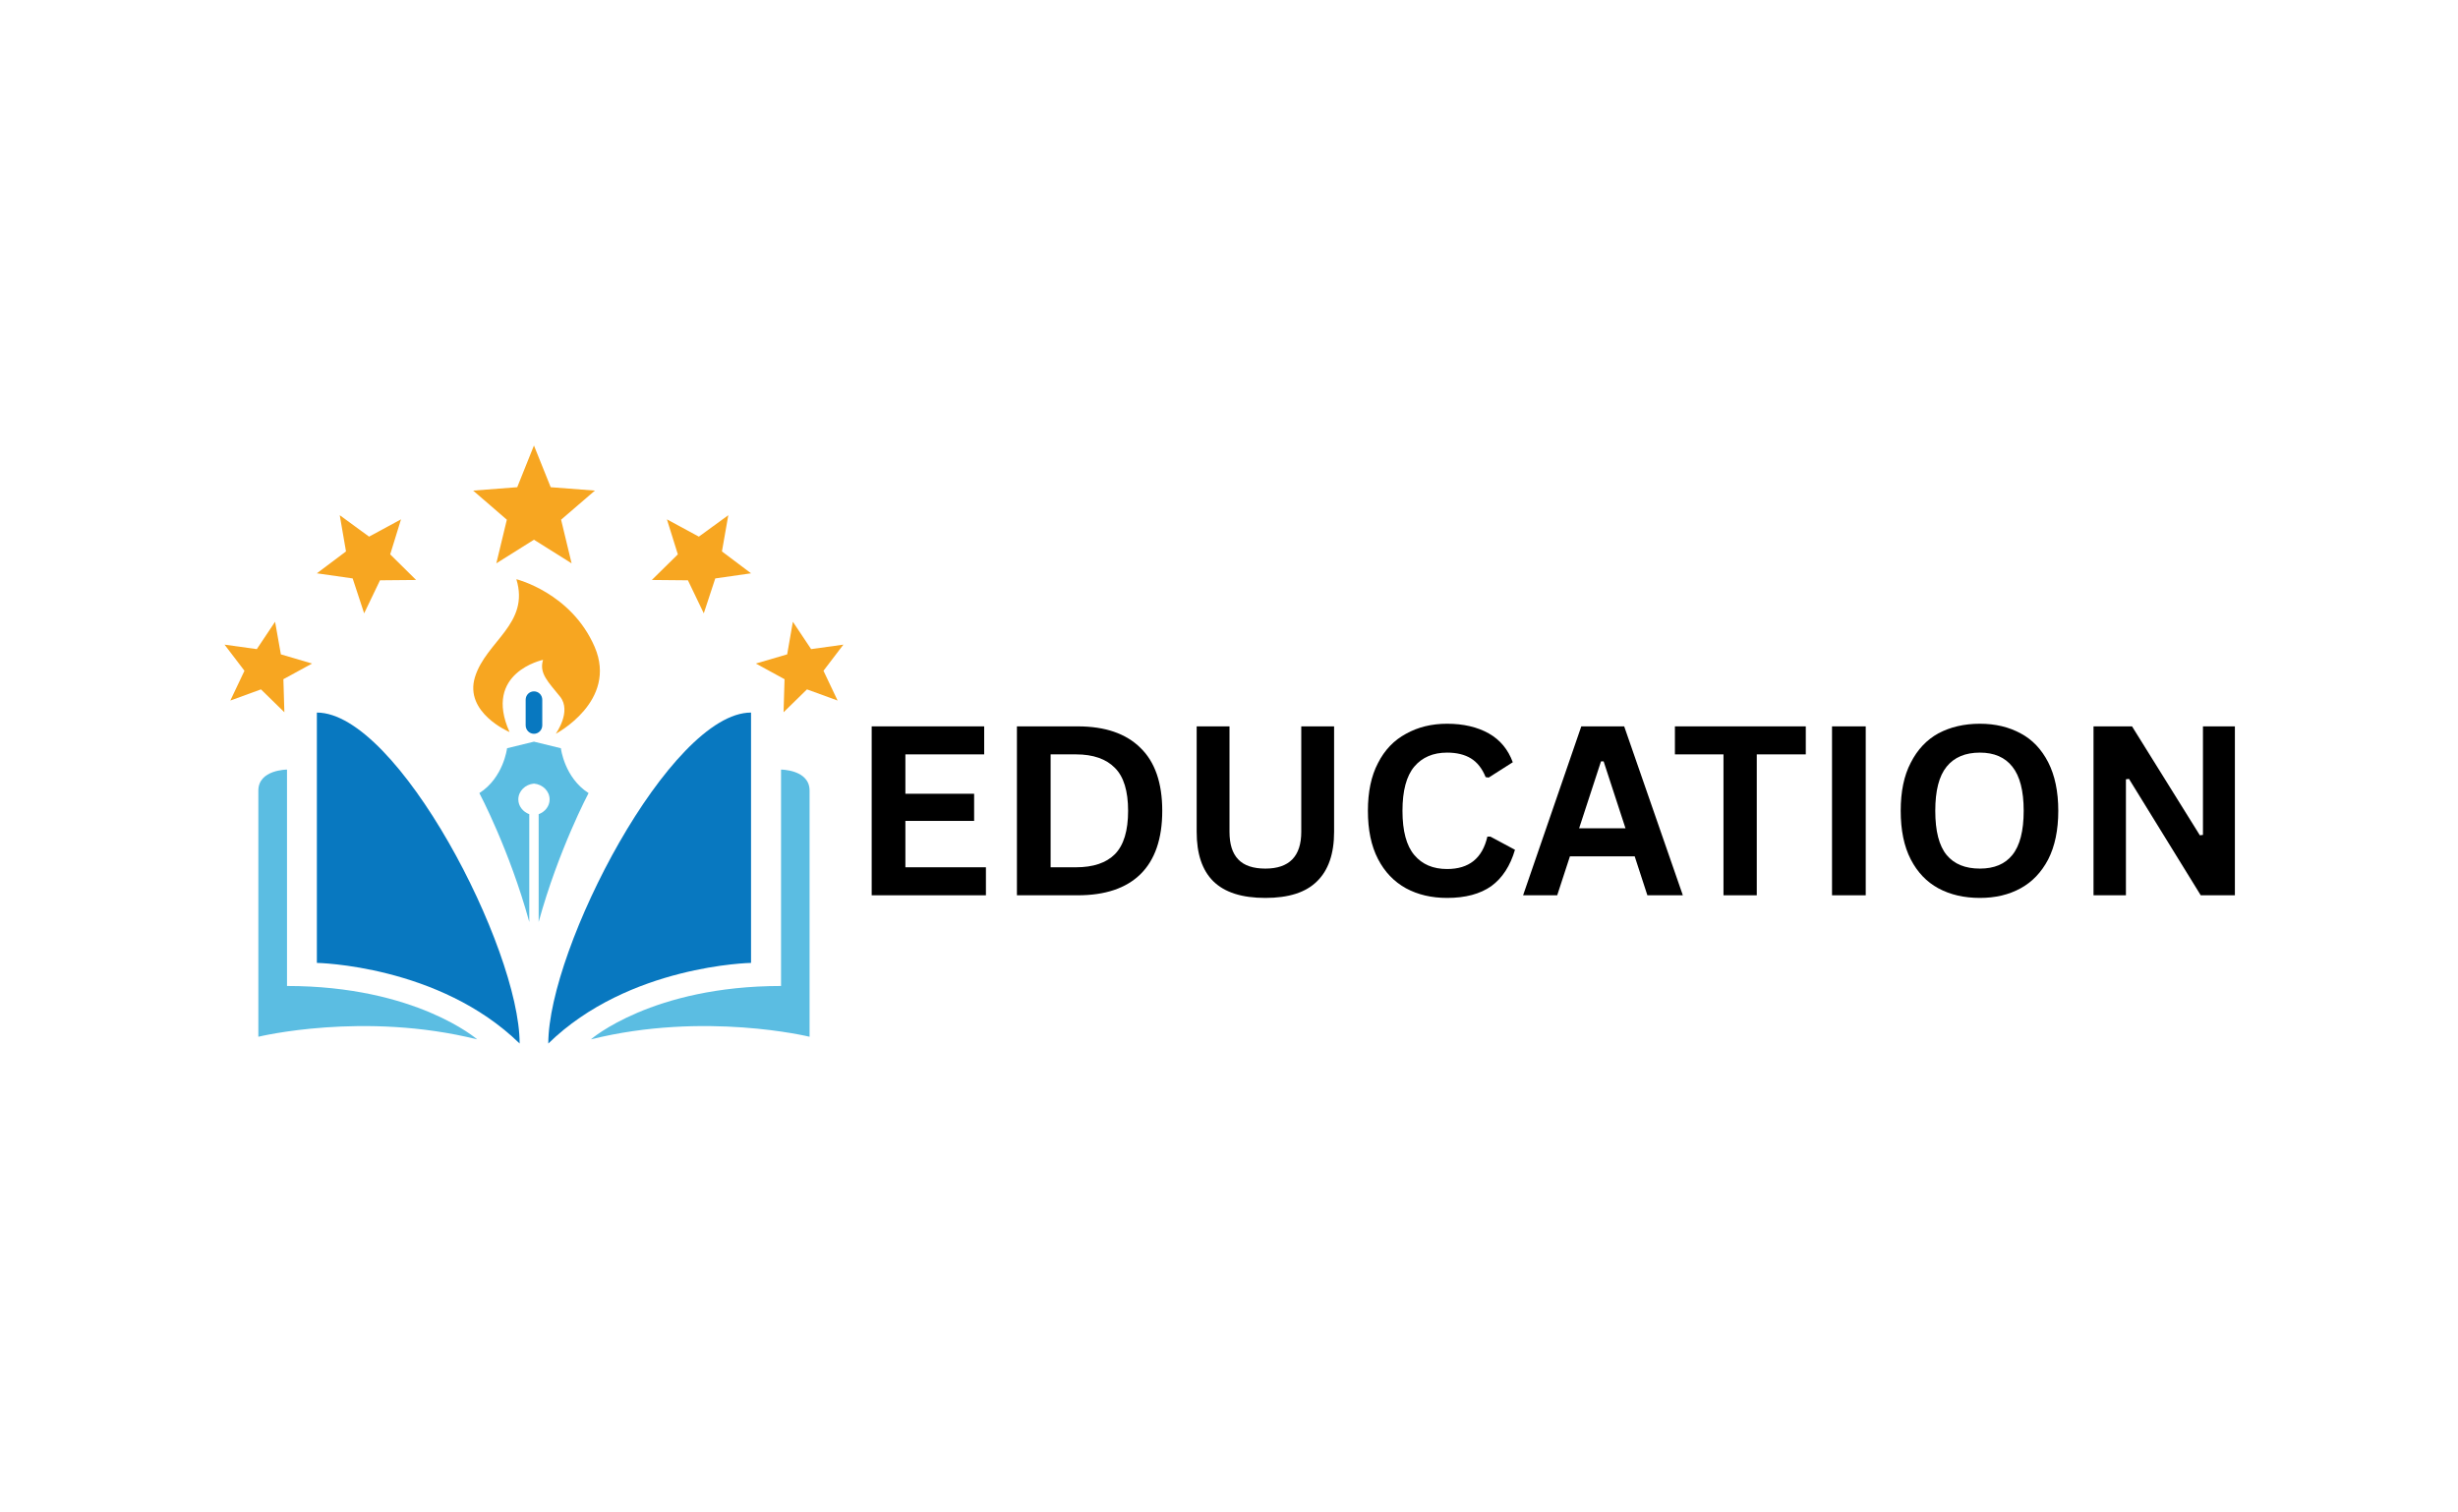 <svg xmlns="http://www.w3.org/2000/svg" xmlns:xlink="http://www.w3.org/1999/xlink" width="117" zoomAndPan="magnify" viewBox="0 0 87.75 54" height="72" preserveAspectRatio="xMidYMid meet" version="1.2"><defs><clipPath id="6e6aac7573"><path d="M 9 27 L 18 27 L 18 37.262 L 9 37.262 Z M 9 27 "/></clipPath><clipPath id="aed49a72c7"><path d="M 21 27 L 29 27 L 29 37.262 L 21 37.262 Z M 21 27 "/></clipPath><clipPath id="2ebf76e3d9"><path d="M 19 25 L 27 25 L 27 37.262 L 19 37.262 Z M 19 25 "/></clipPath><clipPath id="a66594fb85"><path d="M 11 25 L 19 25 L 19 37.262 L 11 37.262 Z M 11 25 "/></clipPath><clipPath id="080b8a68b9"><path d="M 16 15.906 L 22 15.906 L 22 21 L 16 21 Z M 16 15.906 "/></clipPath><clipPath id="a5cdc1bf94"><path d="M 26 22 L 30.109 22 L 30.109 26 L 26 26 Z M 26 22 "/></clipPath><clipPath id="b3e4614eb1"><path d="M 8.016 22 L 12 22 L 12 26 L 8.016 26 Z M 8.016 22 "/></clipPath></defs><g id="c67252b1a3"><g clip-rule="nonzero" clip-path="url(#6e6aac7573)"><path style=" stroke:none;fill-rule:evenodd;fill:#5bbde2;fill-opacity:1;" d="M 17.035 37.109 C 17.035 37.109 14.852 35.203 10.246 35.203 L 10.246 27.477 C 10.246 27.477 9.223 27.477 9.223 28.227 C 9.223 28.973 9.223 37.016 9.223 37.016 C 9.223 37.016 12.973 36.098 17.035 37.109 Z M 17.035 37.109 "/></g><g clip-rule="nonzero" clip-path="url(#aed49a72c7)"><path style=" stroke:none;fill-rule:evenodd;fill:#5bbde2;fill-opacity:1;" d="M 21.094 37.109 C 21.094 37.109 23.277 35.203 27.883 35.203 L 27.883 27.477 C 27.883 27.477 28.902 27.477 28.902 28.227 C 28.902 28.973 28.902 37.016 28.902 37.016 C 28.902 37.016 25.152 36.098 21.094 37.109 Z M 21.094 37.109 "/></g><path style=" stroke:none;fill-rule:evenodd;fill:#f7a621;fill-opacity:1;" d="M 18.191 26.137 C 18.191 26.137 16.562 25.449 16.957 24.172 C 17.352 22.895 18.922 22.273 18.434 20.68 C 18.434 20.68 20.395 21.164 21.23 23.098 C 22.062 25.035 19.84 26.199 19.84 26.199 C 19.84 26.199 20.418 25.402 19.996 24.875 C 19.574 24.348 19.238 24.043 19.387 23.559 C 19.387 23.559 17.234 24.008 18.191 26.137 Z M 18.191 26.137 "/><g clip-rule="nonzero" clip-path="url(#2ebf76e3d9)"><path style=" stroke:none;fill-rule:evenodd;fill:#0878c0;fill-opacity:1;" d="M 19.574 37.258 C 19.574 33.848 23.93 25.441 26.812 25.441 L 26.812 34.379 C 26.812 34.379 22.445 34.453 19.574 37.258 Z M 19.574 37.258 "/></g><path style=" stroke:none;fill-rule:evenodd;fill:#5bbde2;fill-opacity:1;" d="M 18.895 29.07 C 18.668 28.984 18.504 28.781 18.504 28.543 C 18.504 28.246 18.75 28.004 19.062 27.977 C 19.375 28.004 19.621 28.246 19.621 28.543 C 19.621 28.781 19.461 28.984 19.23 29.07 L 19.23 32.918 C 19.938 30.34 21.012 28.316 21.012 28.316 C 20.148 27.766 20.023 26.715 20.023 26.715 L 19.062 26.48 L 18.102 26.715 C 18.102 26.715 17.977 27.766 17.113 28.316 C 17.113 28.316 18.188 30.34 18.895 32.918 Z M 18.895 29.07 "/><g clip-rule="nonzero" clip-path="url(#a66594fb85)"><path style=" stroke:none;fill-rule:evenodd;fill:#0878c0;fill-opacity:1;" d="M 18.551 37.258 C 18.551 33.848 14.195 25.441 11.312 25.441 L 11.312 34.379 C 11.312 34.379 15.68 34.453 18.551 37.258 Z M 18.551 37.258 "/></g><path style=" stroke:none;fill-rule:evenodd;fill:#0878c0;fill-opacity:1;" d="M 19.062 24.684 C 19.227 24.684 19.359 24.816 19.359 24.984 L 19.359 25.895 C 19.359 26.062 19.227 26.199 19.062 26.199 C 18.898 26.199 18.766 26.062 18.766 25.895 L 18.766 24.984 C 18.766 24.816 18.898 24.684 19.062 24.684 Z M 19.062 24.684 "/><g clip-rule="nonzero" clip-path="url(#080b8a68b9)"><path style=" stroke:none;fill-rule:evenodd;fill:#f7a621;fill-opacity:1;" d="M 19.062 15.906 L 19.66 17.395 L 21.238 17.516 L 20.031 18.555 L 20.406 20.113 L 19.062 19.27 L 17.719 20.113 L 18.094 18.555 L 16.891 17.516 L 18.465 17.395 Z M 19.062 15.906 "/></g><path style=" stroke:none;fill-rule:evenodd;fill:#f7a621;fill-opacity:1;" d="M 26 18.395 L 25.773 19.688 L 26.812 20.469 L 25.535 20.652 L 25.125 21.898 L 24.559 20.719 L 23.27 20.707 L 24.199 19.793 L 23.809 18.543 L 24.949 19.16 Z M 26 18.395 "/><g clip-rule="nonzero" clip-path="url(#a5cdc1bf94)"><path style=" stroke:none;fill-rule:evenodd;fill:#f7a621;fill-opacity:1;" d="M 30.109 23.016 L 29.398 23.949 L 29.902 25.012 L 28.809 24.613 L 27.973 25.43 L 28.008 24.25 L 26.984 23.691 L 28.102 23.363 L 28.305 22.199 L 28.957 23.176 Z M 30.109 23.016 "/></g><path style=" stroke:none;fill-rule:evenodd;fill:#f7a621;fill-opacity:1;" d="M 12.129 18.395 L 12.352 19.688 L 11.312 20.469 L 12.59 20.652 L 13 21.898 L 13.566 20.719 L 14.855 20.707 L 13.93 19.793 L 14.316 18.543 L 13.176 19.16 Z M 12.129 18.395 "/><g clip-rule="nonzero" clip-path="url(#b3e4614eb1)"><path style=" stroke:none;fill-rule:evenodd;fill:#f7a621;fill-opacity:1;" d="M 8.016 23.016 L 8.727 23.949 L 8.223 25.012 L 9.316 24.613 L 10.152 25.43 L 10.117 24.25 L 11.141 23.691 L 10.027 23.363 L 9.82 22.199 L 9.168 23.176 Z M 8.016 23.016 "/></g><g style="fill:#000000;fill-opacity:1;"><g transform="translate(30.338, 31.965)"><path style="stroke:none" d="M 1.984 -2.656 L 1.984 -1 L 4.859 -1 L 4.859 0 L 0.781 0 L 0.781 -6.031 L 4.797 -6.031 L 4.797 -5.031 L 1.984 -5.031 L 1.984 -3.625 L 4.438 -3.625 L 4.438 -2.656 Z M 1.984 -2.656 "/></g><g transform="translate(35.523, 31.965)"><path style="stroke:none" d="M 2.953 -6.031 C 3.93 -6.031 4.676 -5.773 5.188 -5.266 C 5.707 -4.766 5.969 -4.016 5.969 -3.016 C 5.969 -2.016 5.707 -1.258 5.188 -0.75 C 4.676 -0.25 3.93 0 2.953 0 L 0.781 0 L 0.781 -6.031 Z M 2.891 -1 C 3.504 -1 3.969 -1.156 4.281 -1.469 C 4.594 -1.789 4.75 -2.305 4.75 -3.016 C 4.75 -3.723 4.594 -4.234 4.281 -4.547 C 3.969 -4.867 3.504 -5.031 2.891 -5.031 L 1.984 -5.031 L 1.984 -1 Z M 2.891 -1 "/></g><g transform="translate(41.971, 31.965)"><path style="stroke:none" d="M 3.203 0.094 C 2.367 0.094 1.75 -0.102 1.344 -0.5 C 0.945 -0.895 0.75 -1.484 0.75 -2.266 L 0.75 -6.031 L 1.922 -6.031 L 1.922 -2.266 C 1.922 -1.828 2.023 -1.5 2.234 -1.281 C 2.441 -1.062 2.766 -0.953 3.203 -0.953 C 4.055 -0.953 4.484 -1.391 4.484 -2.266 L 4.484 -6.031 L 5.656 -6.031 L 5.656 -2.266 C 5.656 -1.484 5.453 -0.895 5.047 -0.5 C 4.648 -0.102 4.035 0.094 3.203 0.094 Z M 3.203 0.094 "/></g><g transform="translate(48.365, 31.965)"><path style="stroke:none" d="M 3.297 0.094 C 2.742 0.094 2.254 -0.02 1.828 -0.25 C 1.398 -0.488 1.066 -0.836 0.828 -1.297 C 0.586 -1.766 0.469 -2.336 0.469 -3.016 C 0.469 -3.691 0.586 -4.258 0.828 -4.719 C 1.066 -5.188 1.398 -5.535 1.828 -5.766 C 2.254 -6.004 2.742 -6.125 3.297 -6.125 C 3.879 -6.125 4.375 -6.008 4.781 -5.781 C 5.188 -5.551 5.473 -5.207 5.641 -4.75 L 4.781 -4.203 L 4.672 -4.219 C 4.547 -4.531 4.367 -4.754 4.141 -4.891 C 3.922 -5.023 3.641 -5.094 3.297 -5.094 C 2.797 -5.094 2.406 -4.926 2.125 -4.594 C 1.844 -4.258 1.703 -3.734 1.703 -3.016 C 1.703 -2.297 1.844 -1.77 2.125 -1.438 C 2.406 -1.102 2.797 -0.938 3.297 -0.938 C 4.078 -0.938 4.555 -1.32 4.734 -2.094 L 4.844 -2.094 L 5.719 -1.625 C 5.551 -1.051 5.27 -0.617 4.875 -0.328 C 4.477 -0.047 3.953 0.094 3.297 0.094 Z M 3.297 0.094 "/></g><g transform="translate(54.28, 31.965)"><path style="stroke:none" d="M 5.797 0 L 4.531 0 L 4.078 -1.391 L 1.766 -1.391 L 1.312 0 L 0.094 0 L 2.172 -6.031 L 3.703 -6.031 Z M 2.875 -4.781 L 2.094 -2.391 L 3.75 -2.391 L 2.969 -4.781 Z M 2.875 -4.781 "/></g></g><g style="fill:#000000;fill-opacity:1;"><g transform="translate(59.622, 31.965)"><path style="stroke:none" d="M 4.844 -6.031 L 4.844 -5.031 L 3.094 -5.031 L 3.094 0 L 1.906 0 L 1.906 -5.031 L 0.172 -5.031 L 0.172 -6.031 Z M 4.844 -6.031 "/></g><g transform="translate(64.622, 31.965)"><path style="stroke:none" d="M 1.984 0 L 0.781 0 L 0.781 -6.031 L 1.984 -6.031 Z M 1.984 0 "/></g><g transform="translate(67.386, 31.965)"><path style="stroke:none" d="M 3.297 0.094 C 2.734 0.094 2.238 -0.02 1.812 -0.25 C 1.395 -0.477 1.066 -0.82 0.828 -1.281 C 0.586 -1.75 0.469 -2.328 0.469 -3.016 C 0.469 -3.703 0.586 -4.273 0.828 -4.734 C 1.066 -5.203 1.395 -5.551 1.812 -5.781 C 2.238 -6.008 2.734 -6.125 3.297 -6.125 C 3.848 -6.125 4.332 -6.008 4.75 -5.781 C 5.164 -5.562 5.492 -5.219 5.734 -4.75 C 5.973 -4.281 6.094 -3.703 6.094 -3.016 C 6.094 -2.328 5.973 -1.75 5.734 -1.281 C 5.492 -0.82 5.164 -0.477 4.75 -0.25 C 4.332 -0.02 3.848 0.094 3.297 0.094 Z M 3.297 -0.953 C 3.805 -0.953 4.191 -1.113 4.453 -1.438 C 4.723 -1.77 4.859 -2.297 4.859 -3.016 C 4.859 -3.734 4.723 -4.258 4.453 -4.594 C 4.191 -4.926 3.805 -5.094 3.297 -5.094 C 2.773 -5.094 2.379 -4.926 2.109 -4.594 C 1.836 -4.258 1.703 -3.734 1.703 -3.016 C 1.703 -2.297 1.836 -1.77 2.109 -1.438 C 2.379 -1.113 2.773 -0.953 3.297 -0.953 Z M 3.297 -0.953 "/></g><g transform="translate(73.957, 31.965)"><path style="stroke:none" d="M 1.938 0 L 0.781 0 L 0.781 -6.031 L 2.156 -6.031 L 4.578 -2.141 L 4.688 -2.156 L 4.688 -6.031 L 5.828 -6.031 L 5.828 0 L 4.609 0 L 2.047 -4.156 L 1.938 -4.141 Z M 1.938 0 "/></g></g><g style="fill:#000000;fill-opacity:1;"><g transform="translate(80.577, 31.965)"><path style="stroke:none" d=""/></g></g></g></svg>
